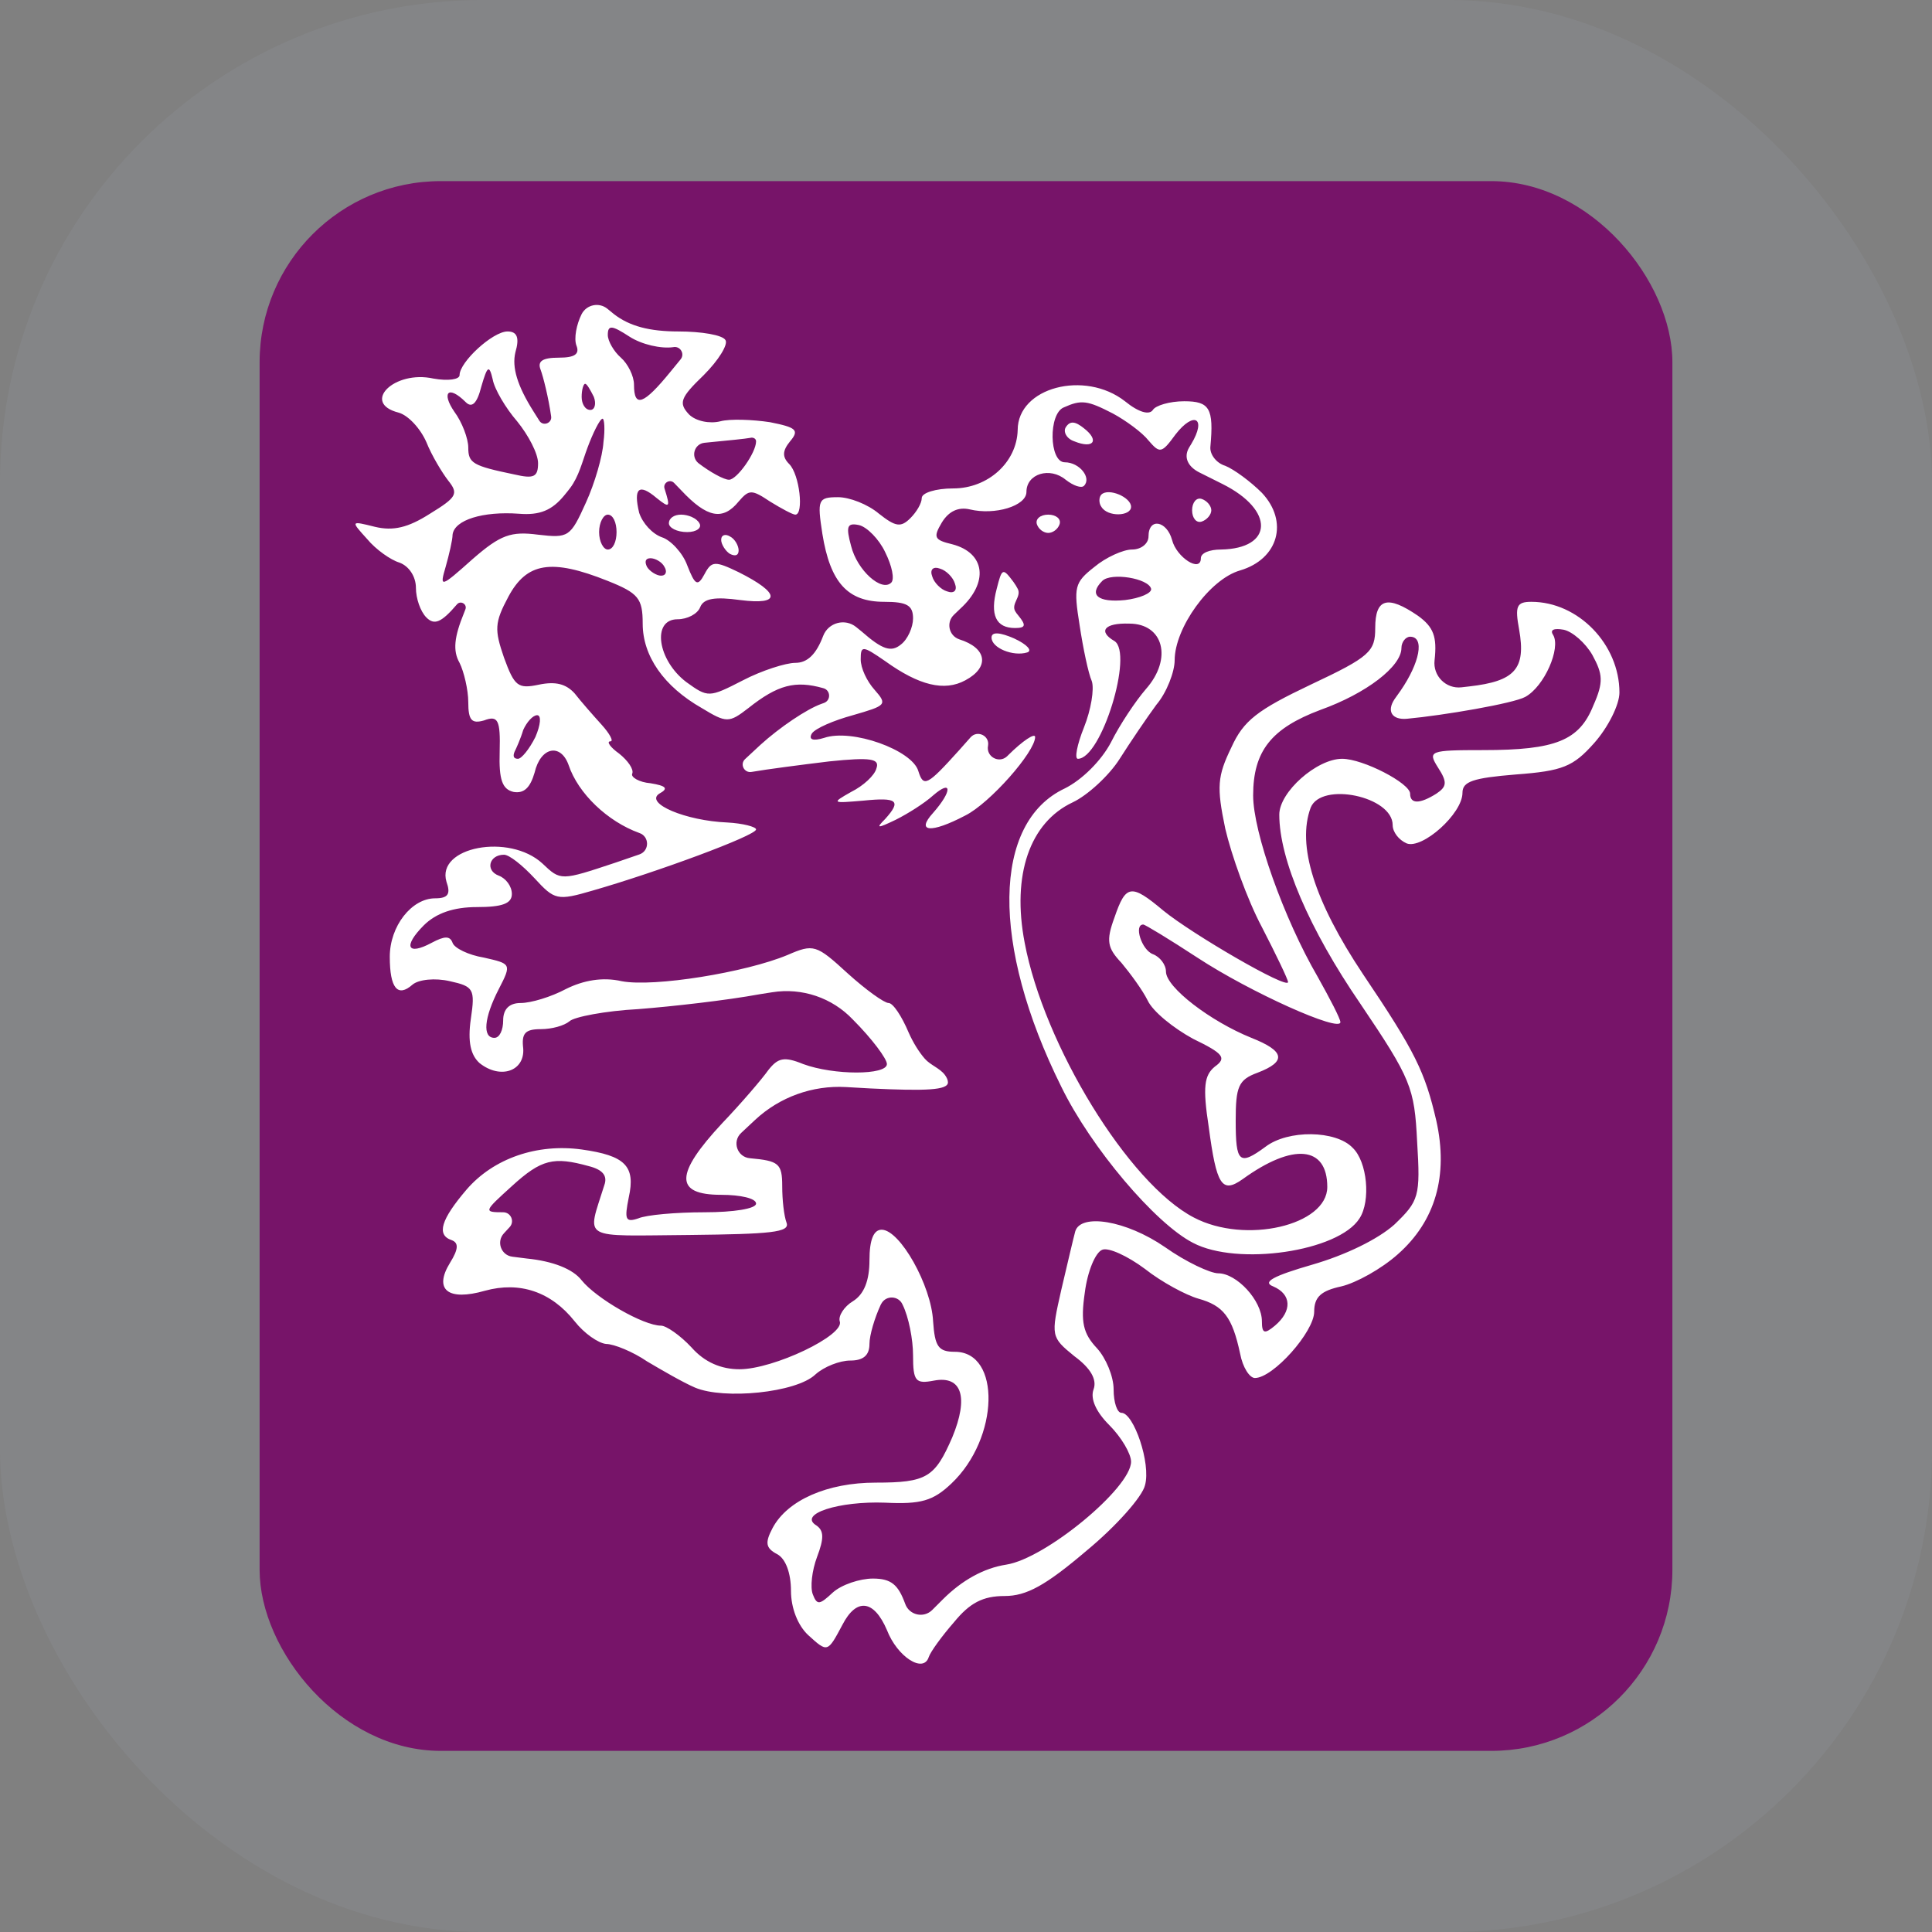 <svg width="32" height="32" viewBox="0 0 32 32" fill="none" xmlns="http://www.w3.org/2000/svg">
<rect x="0" y="0" width="32" height="32" fill="#808080" stroke="none"/>
<rect width="32" height="32" rx="8" fill="#D2E4FF" fill-opacity="0.06"/>
<rect x="4.3" y="3" width="23.4" height="26" rx="3" fill="#771469"/>
<path d="M9.634 5.202C9.547 5.375 9.504 5.606 9.547 5.722C9.605 5.866 9.518 5.924 9.258 5.924C8.984 5.924 8.897 5.982 8.955 6.126C8.998 6.242 9.085 6.588 9.128 6.892V6.892C9.15 7.007 8.995 7.068 8.933 6.968L8.839 6.819C8.565 6.386 8.478 6.083 8.536 5.837C8.608 5.592 8.565 5.49 8.406 5.49C8.161 5.49 7.612 5.996 7.612 6.213C7.612 6.285 7.424 6.314 7.178 6.27C6.528 6.126 5.979 6.675 6.601 6.834C6.759 6.877 6.962 7.094 7.063 7.325C7.149 7.542 7.323 7.83 7.424 7.96C7.597 8.177 7.568 8.235 7.121 8.509C6.759 8.74 6.514 8.798 6.211 8.726C5.806 8.625 5.806 8.625 6.081 8.928C6.225 9.102 6.471 9.275 6.615 9.318C6.774 9.376 6.889 9.549 6.889 9.737C6.889 9.91 6.962 10.127 7.063 10.228C7.193 10.358 7.308 10.315 7.568 10.011V10.011C7.628 9.939 7.743 10.007 7.708 10.094L7.684 10.156C7.525 10.546 7.496 10.777 7.612 10.979C7.684 11.124 7.756 11.427 7.756 11.629C7.756 11.933 7.814 11.99 8.016 11.933C8.247 11.846 8.291 11.918 8.276 12.453C8.262 12.915 8.319 13.074 8.507 13.117C8.681 13.146 8.782 13.045 8.854 12.799C8.955 12.366 9.287 12.308 9.417 12.669C9.576 13.146 10.067 13.608 10.587 13.796V13.796C10.759 13.852 10.761 14.093 10.59 14.152L10.197 14.287C9.287 14.59 9.287 14.59 8.984 14.302C8.435 13.796 7.222 14.027 7.395 14.605C7.467 14.807 7.424 14.879 7.207 14.879C6.817 14.879 6.456 15.341 6.456 15.847C6.456 16.367 6.586 16.526 6.832 16.309C6.933 16.223 7.207 16.194 7.453 16.252C7.843 16.338 7.872 16.381 7.799 16.873C7.742 17.263 7.799 17.479 7.944 17.609C8.291 17.884 8.695 17.739 8.666 17.364C8.637 17.118 8.695 17.046 8.955 17.046C9.143 17.046 9.345 16.988 9.432 16.916C9.504 16.844 10.024 16.743 10.573 16.714C11.136 16.67 12.032 16.569 12.581 16.468L12.79 16.435C13.283 16.356 13.783 16.525 14.126 16.887V16.887C14.444 17.205 14.69 17.537 14.69 17.624C14.69 17.811 13.808 17.811 13.303 17.624C12.985 17.494 12.884 17.523 12.725 17.725C12.624 17.869 12.277 18.274 11.96 18.606C11.18 19.444 11.165 19.79 11.945 19.79C12.263 19.79 12.523 19.848 12.523 19.935C12.523 20.021 12.147 20.079 11.671 20.079C11.194 20.079 10.703 20.123 10.573 20.18C10.356 20.253 10.342 20.195 10.414 19.834C10.53 19.314 10.356 19.14 9.634 19.039C8.897 18.938 8.175 19.184 7.727 19.704C7.308 20.195 7.222 20.455 7.482 20.541C7.597 20.585 7.597 20.686 7.453 20.917C7.178 21.365 7.424 21.553 8.031 21.379C8.608 21.22 9.128 21.394 9.518 21.885C9.677 22.087 9.908 22.246 10.038 22.26C10.168 22.26 10.486 22.39 10.717 22.549C10.963 22.694 11.309 22.896 11.512 22.983C11.988 23.185 13.187 23.069 13.505 22.766C13.649 22.636 13.909 22.535 14.083 22.535C14.3 22.535 14.401 22.448 14.401 22.26C14.401 22.116 14.487 21.827 14.588 21.61L14.597 21.594C14.675 21.449 14.886 21.459 14.95 21.61V21.61C15.051 21.813 15.123 22.188 15.123 22.448C15.123 22.881 15.166 22.925 15.47 22.867C15.932 22.78 16.047 23.142 15.773 23.806C15.484 24.47 15.354 24.557 14.502 24.557C13.707 24.557 13.043 24.846 12.797 25.308C12.667 25.554 12.682 25.64 12.87 25.741C13.014 25.814 13.101 26.059 13.101 26.348C13.101 26.637 13.216 26.926 13.389 27.085C13.707 27.374 13.707 27.374 13.953 26.912C14.184 26.464 14.473 26.493 14.69 26.998C14.863 27.446 15.296 27.72 15.383 27.446C15.412 27.359 15.6 27.099 15.802 26.868C16.062 26.55 16.278 26.435 16.64 26.435C17.001 26.435 17.318 26.262 17.997 25.684C18.488 25.279 18.922 24.788 18.965 24.6C19.066 24.239 18.777 23.401 18.575 23.401C18.503 23.401 18.445 23.228 18.445 23.012C18.445 22.795 18.315 22.491 18.171 22.333C17.939 22.087 17.896 21.899 17.968 21.408C18.012 21.061 18.142 20.744 18.257 20.7C18.358 20.657 18.676 20.802 18.965 21.018C19.239 21.235 19.644 21.451 19.846 21.509C20.265 21.625 20.41 21.813 20.54 22.419C20.583 22.65 20.698 22.824 20.785 22.824C21.088 22.824 21.767 22.058 21.767 21.726C21.767 21.48 21.883 21.379 22.215 21.307C22.461 21.249 22.88 21.018 23.154 20.773C23.775 20.224 23.992 19.473 23.79 18.563C23.602 17.754 23.443 17.422 22.576 16.136C21.767 14.923 21.478 13.998 21.709 13.377C21.883 12.944 23.067 13.189 23.067 13.666C23.067 13.781 23.168 13.912 23.298 13.969C23.558 14.07 24.223 13.478 24.223 13.132C24.223 12.944 24.396 12.886 25.104 12.828C25.884 12.77 26.057 12.698 26.404 12.308C26.635 12.048 26.823 11.673 26.823 11.47C26.823 10.676 26.144 9.968 25.364 9.968C25.118 9.968 25.09 10.04 25.162 10.43C25.277 11.08 25.09 11.283 24.338 11.369L24.208 11.384C23.95 11.414 23.731 11.195 23.761 10.936V10.936C23.804 10.546 23.746 10.387 23.486 10.199C22.981 9.853 22.778 9.91 22.778 10.402C22.778 10.791 22.692 10.878 21.709 11.34C20.828 11.759 20.597 11.933 20.395 12.38C20.164 12.857 20.149 13.03 20.294 13.724C20.395 14.157 20.655 14.894 20.901 15.356C21.132 15.804 21.334 16.223 21.334 16.266C21.334 16.396 19.745 15.472 19.268 15.082C18.734 14.634 18.647 14.648 18.459 15.197C18.315 15.587 18.344 15.703 18.575 15.948C18.72 16.122 18.922 16.396 19.008 16.569C19.095 16.757 19.442 17.032 19.759 17.205C20.265 17.45 20.323 17.523 20.121 17.667C19.947 17.811 19.918 17.999 20.02 18.664C20.149 19.631 20.236 19.776 20.583 19.53C21.421 18.924 21.984 18.982 21.984 19.66C21.984 20.296 20.626 20.614 19.774 20.166C18.691 19.603 17.29 17.306 16.972 15.616C16.755 14.489 17.058 13.623 17.766 13.29C18.012 13.175 18.373 12.843 18.546 12.568C18.72 12.294 18.994 11.889 19.153 11.673C19.326 11.47 19.456 11.124 19.456 10.936C19.456 10.402 20.034 9.593 20.54 9.448C21.175 9.26 21.348 8.639 20.901 8.163C20.713 7.975 20.438 7.773 20.294 7.715C20.149 7.672 20.034 7.527 20.048 7.397C20.106 6.762 20.034 6.646 19.615 6.646C19.369 6.646 19.138 6.718 19.095 6.79C19.037 6.877 18.864 6.834 18.633 6.646C17.968 6.126 16.856 6.415 16.856 7.123C16.842 7.657 16.365 8.09 15.787 8.09C15.498 8.09 15.267 8.163 15.267 8.249C15.267 8.336 15.181 8.48 15.079 8.582C14.921 8.74 14.834 8.726 14.559 8.509C14.372 8.35 14.068 8.235 13.881 8.235C13.548 8.235 13.534 8.278 13.621 8.842C13.751 9.65 14.04 9.968 14.646 9.968C15.022 9.968 15.123 10.026 15.123 10.243C15.123 10.387 15.036 10.589 14.921 10.676C14.762 10.806 14.617 10.763 14.271 10.459L14.181 10.386C13.997 10.237 13.721 10.31 13.635 10.531V10.531C13.52 10.835 13.375 10.979 13.173 10.979C13.014 10.979 12.61 11.109 12.306 11.268C11.743 11.557 11.728 11.557 11.367 11.297C10.891 10.936 10.79 10.257 11.223 10.257C11.382 10.257 11.555 10.17 11.598 10.055C11.656 9.91 11.844 9.882 12.263 9.939C12.942 10.026 12.927 9.824 12.234 9.477C11.844 9.289 11.786 9.289 11.671 9.506C11.555 9.723 11.512 9.694 11.382 9.362C11.309 9.159 11.107 8.943 10.963 8.899C10.804 8.842 10.645 8.668 10.587 8.495C10.486 8.076 10.587 8.004 10.876 8.249C11.093 8.423 11.107 8.408 11.006 8.09V8.09C10.98 7.996 11.097 7.929 11.165 7.999L11.281 8.119C11.714 8.582 11.974 8.625 12.234 8.307C12.407 8.105 12.451 8.105 12.754 8.307C12.942 8.423 13.13 8.524 13.173 8.524C13.317 8.524 13.245 7.859 13.072 7.686C12.956 7.57 12.956 7.469 13.086 7.31C13.245 7.123 13.187 7.079 12.754 6.993C12.465 6.949 12.089 6.935 11.931 6.978C11.757 7.022 11.526 6.978 11.411 6.863C11.237 6.675 11.266 6.588 11.656 6.213C11.902 5.967 12.061 5.707 12.017 5.635C11.974 5.548 11.613 5.49 11.237 5.49C10.761 5.49 10.428 5.404 10.168 5.202L10.059 5.113C9.921 5.002 9.716 5.045 9.634 5.202V5.202ZM11.151 5.75V5.75C11.266 5.726 11.348 5.861 11.273 5.952L11.107 6.155C10.659 6.704 10.501 6.762 10.501 6.372C10.501 6.227 10.399 6.025 10.284 5.924C10.168 5.823 10.067 5.649 10.067 5.548C10.067 5.375 10.139 5.389 10.428 5.577C10.631 5.707 10.948 5.779 11.151 5.75ZM8.565 6.978C8.753 7.209 8.912 7.513 8.912 7.672C8.912 7.903 8.839 7.932 8.522 7.859C7.828 7.715 7.756 7.672 7.756 7.412C7.756 7.267 7.655 6.993 7.525 6.819C7.308 6.502 7.424 6.372 7.713 6.66C7.814 6.762 7.901 6.689 7.973 6.4C8.074 6.054 8.103 6.039 8.161 6.285C8.189 6.444 8.377 6.762 8.565 6.978ZM9.836 6.574C9.879 6.689 9.851 6.79 9.778 6.79C9.692 6.79 9.634 6.689 9.634 6.574C9.634 6.458 9.663 6.357 9.692 6.357C9.721 6.357 9.778 6.458 9.836 6.574ZM18.431 6.848C18.647 6.964 18.922 7.166 19.023 7.296C19.211 7.513 19.239 7.513 19.471 7.195C19.774 6.805 19.991 6.92 19.731 7.354C19.718 7.374 19.706 7.393 19.695 7.413C19.595 7.583 19.687 7.735 19.863 7.824C19.974 7.88 20.11 7.948 20.251 8.018C21.117 8.452 21.088 9.087 20.222 9.102C20.034 9.102 19.89 9.159 19.89 9.246C19.89 9.492 19.485 9.232 19.413 8.943C19.326 8.625 19.023 8.567 19.023 8.885C19.023 9 18.907 9.102 18.748 9.102C18.604 9.102 18.315 9.232 18.127 9.39C17.795 9.65 17.781 9.723 17.882 10.358C17.939 10.734 18.026 11.153 18.084 11.283C18.127 11.413 18.07 11.759 17.954 12.048C17.838 12.337 17.795 12.568 17.853 12.568C18.243 12.568 18.777 10.82 18.459 10.618C18.185 10.459 18.286 10.315 18.705 10.329C19.268 10.329 19.427 10.907 18.98 11.413C18.806 11.615 18.546 12.005 18.402 12.294C18.243 12.597 17.925 12.915 17.636 13.059C16.437 13.623 16.408 15.645 17.578 17.999C18.07 19.01 19.138 20.267 19.759 20.585C20.496 20.975 22.172 20.729 22.518 20.18C22.706 19.892 22.648 19.241 22.403 19.01C22.128 18.721 21.334 18.707 20.958 18.996C20.525 19.314 20.467 19.256 20.467 18.563C20.467 17.999 20.511 17.884 20.828 17.768C21.32 17.58 21.276 17.407 20.727 17.19C20.048 16.916 19.312 16.353 19.312 16.093C19.312 15.977 19.211 15.847 19.095 15.804C18.907 15.732 18.777 15.313 18.936 15.313C18.965 15.313 19.369 15.558 19.832 15.861C20.713 16.439 22.201 17.104 22.201 16.93C22.201 16.873 22.027 16.54 21.825 16.179C21.262 15.211 20.756 13.781 20.756 13.175C20.756 12.438 21.059 12.063 21.868 11.759C22.634 11.485 23.212 11.037 23.212 10.734C23.212 10.633 23.284 10.546 23.356 10.546C23.602 10.546 23.515 10.979 23.197 11.441C23.162 11.489 23.129 11.535 23.099 11.579C22.962 11.783 23.059 11.927 23.304 11.905C23.91 11.849 25.067 11.651 25.263 11.543C25.581 11.369 25.855 10.734 25.725 10.517C25.667 10.43 25.739 10.402 25.898 10.43C26.043 10.459 26.259 10.647 26.375 10.849C26.548 11.167 26.563 11.297 26.39 11.687C26.158 12.265 25.768 12.424 24.57 12.424C23.674 12.424 23.645 12.438 23.818 12.713C23.977 12.958 23.963 13.03 23.79 13.146C23.515 13.319 23.356 13.319 23.356 13.146C23.356 12.973 22.576 12.568 22.23 12.568C21.811 12.568 21.189 13.117 21.189 13.493C21.189 14.229 21.681 15.385 22.533 16.627C23.371 17.869 23.428 18.014 23.472 18.909C23.529 19.819 23.501 19.892 23.096 20.282C22.822 20.527 22.287 20.787 21.738 20.946C21.088 21.134 20.901 21.235 21.088 21.307C21.392 21.437 21.406 21.712 21.117 21.957C20.944 22.102 20.901 22.087 20.901 21.885C20.901 21.538 20.482 21.09 20.178 21.09C20.048 21.09 19.644 20.903 19.297 20.657C18.647 20.209 17.896 20.094 17.809 20.397C17.781 20.498 17.68 20.931 17.578 21.365C17.405 22.13 17.405 22.145 17.795 22.463C18.07 22.665 18.171 22.853 18.113 23.012C18.055 23.17 18.156 23.387 18.373 23.604C18.575 23.806 18.734 24.08 18.734 24.21C18.734 24.644 17.318 25.814 16.668 25.915C16.293 25.973 15.932 26.175 15.614 26.493L15.441 26.666C15.3 26.807 15.06 26.753 14.993 26.565V26.565C14.877 26.247 14.762 26.146 14.458 26.146C14.242 26.146 13.938 26.247 13.794 26.377C13.577 26.579 13.534 26.594 13.462 26.406C13.418 26.29 13.447 26.016 13.534 25.785C13.649 25.482 13.649 25.352 13.52 25.265C13.216 25.077 13.895 24.86 14.661 24.889C15.253 24.918 15.455 24.86 15.758 24.572C16.553 23.82 16.582 22.39 15.816 22.39C15.542 22.39 15.484 22.304 15.455 21.885C15.426 21.293 14.906 20.368 14.603 20.368C14.473 20.368 14.401 20.527 14.401 20.874C14.401 21.206 14.314 21.437 14.126 21.553C13.982 21.639 13.881 21.798 13.909 21.885C13.996 22.116 12.812 22.679 12.248 22.679C11.945 22.679 11.671 22.564 11.454 22.318C11.266 22.116 11.035 21.957 10.948 21.957C10.659 21.957 9.879 21.509 9.634 21.206C9.489 21.018 9.157 20.888 8.724 20.845L8.487 20.815C8.298 20.792 8.217 20.563 8.348 20.426V20.426L8.442 20.324C8.528 20.23 8.461 20.079 8.334 20.079V20.079C8.002 20.079 8.016 20.065 8.478 19.646C8.969 19.198 9.172 19.155 9.749 19.314C9.981 19.372 10.067 19.473 10.009 19.631C9.721 20.556 9.591 20.469 11.425 20.455C12.768 20.44 13.086 20.412 13.028 20.253C12.985 20.137 12.956 19.877 12.956 19.646C12.956 19.27 12.898 19.227 12.422 19.184V19.184C12.212 19.167 12.121 18.909 12.276 18.765L12.508 18.548V18.548C12.914 18.17 13.457 17.974 14.011 18.005L14.415 18.028C15.339 18.072 15.701 18.057 15.701 17.927C15.701 17.888 15.68 17.844 15.648 17.801C15.561 17.689 15.412 17.643 15.318 17.536C15.222 17.427 15.122 17.265 15.051 17.104C14.935 16.829 14.791 16.613 14.718 16.613C14.646 16.613 14.343 16.396 14.04 16.122C13.52 15.645 13.476 15.63 13.043 15.818C12.35 16.107 10.833 16.353 10.298 16.252C9.981 16.179 9.663 16.237 9.374 16.381C9.128 16.512 8.796 16.613 8.623 16.613C8.435 16.613 8.334 16.714 8.334 16.901C8.334 17.06 8.276 17.19 8.189 17.19C7.987 17.19 8.016 16.858 8.262 16.381C8.478 15.963 8.464 15.963 8.016 15.861C7.756 15.818 7.525 15.703 7.496 15.616C7.453 15.5 7.366 15.5 7.149 15.616C6.745 15.833 6.673 15.674 7.019 15.327C7.222 15.125 7.511 15.024 7.901 15.024C8.319 15.024 8.478 14.966 8.478 14.807C8.478 14.677 8.377 14.547 8.262 14.504C8.031 14.417 8.103 14.157 8.348 14.157C8.435 14.157 8.652 14.33 8.854 14.547C9.186 14.908 9.229 14.923 9.822 14.749C10.876 14.446 12.523 13.839 12.523 13.738C12.523 13.695 12.306 13.637 12.046 13.623C11.353 13.594 10.674 13.305 10.919 13.146C11.078 13.059 11.035 13.016 10.775 12.973C10.587 12.958 10.443 12.871 10.472 12.814C10.501 12.742 10.399 12.597 10.255 12.482C10.111 12.38 10.038 12.279 10.111 12.279C10.168 12.279 10.096 12.149 9.966 12.005C9.822 11.846 9.619 11.615 9.518 11.485C9.374 11.326 9.201 11.283 8.926 11.34C8.579 11.413 8.522 11.369 8.348 10.893C8.189 10.43 8.189 10.315 8.421 9.882C8.724 9.318 9.128 9.246 10.067 9.622C10.573 9.824 10.645 9.91 10.645 10.329C10.645 10.864 10.992 11.369 11.627 11.73C12.032 11.976 12.075 11.976 12.393 11.73C12.884 11.34 13.173 11.268 13.635 11.398V11.398C13.758 11.429 13.767 11.599 13.648 11.643L13.606 11.658C13.361 11.745 12.913 12.048 12.595 12.337L12.342 12.572C12.249 12.657 12.327 12.809 12.451 12.785V12.785C12.696 12.742 13.259 12.669 13.736 12.611C14.43 12.539 14.574 12.568 14.516 12.727C14.487 12.843 14.3 13.016 14.097 13.117C13.765 13.305 13.78 13.305 14.3 13.261C14.863 13.204 14.935 13.261 14.661 13.565C14.502 13.724 14.531 13.724 14.834 13.579C15.036 13.478 15.311 13.305 15.455 13.175C15.773 12.9 15.773 13.103 15.455 13.464C15.166 13.781 15.412 13.81 15.989 13.507C16.394 13.305 17.145 12.453 17.145 12.207C17.145 12.135 16.943 12.265 16.697 12.51L16.68 12.527C16.546 12.652 16.329 12.532 16.365 12.351V12.351V12.351C16.394 12.186 16.188 12.087 16.076 12.212L15.888 12.424C15.354 13.016 15.296 13.045 15.21 12.77C15.108 12.424 14.112 12.063 13.649 12.222C13.462 12.279 13.389 12.25 13.447 12.149C13.505 12.063 13.808 11.933 14.126 11.846C14.675 11.687 14.704 11.673 14.487 11.427C14.357 11.283 14.256 11.066 14.256 10.921C14.256 10.69 14.285 10.69 14.661 10.95C15.224 11.355 15.643 11.456 15.989 11.268C16.394 11.052 16.351 10.734 15.888 10.589V10.589C15.716 10.53 15.668 10.31 15.799 10.184L15.903 10.084C16.38 9.65 16.322 9.159 15.773 9.015C15.47 8.943 15.455 8.899 15.6 8.654C15.715 8.466 15.874 8.394 16.062 8.437C16.481 8.538 17.001 8.379 17.001 8.148C17.001 7.845 17.391 7.729 17.651 7.946C17.781 8.047 17.911 8.09 17.954 8.047C18.084 7.917 17.882 7.657 17.636 7.657C17.376 7.657 17.362 6.848 17.622 6.747C17.911 6.617 18.012 6.632 18.431 6.848ZM9.995 7.325C9.981 7.556 9.851 8.004 9.706 8.322C9.446 8.899 9.417 8.914 8.912 8.856C8.464 8.798 8.291 8.856 7.828 9.26C7.294 9.737 7.279 9.737 7.381 9.39C7.438 9.188 7.496 8.943 7.496 8.856C7.525 8.61 8.002 8.466 8.594 8.509C8.941 8.538 9.143 8.452 9.345 8.206C9.379 8.166 9.411 8.125 9.441 8.086C9.589 7.891 9.644 7.647 9.73 7.417C9.816 7.184 9.936 6.935 9.981 6.935C10.009 6.935 10.024 7.108 9.995 7.325ZM12.523 7.31C12.523 7.498 12.205 7.946 12.075 7.946C11.988 7.946 11.757 7.816 11.569 7.672V7.672C11.437 7.565 11.499 7.352 11.668 7.334L11.757 7.325C12.061 7.296 12.35 7.267 12.422 7.253C12.479 7.238 12.523 7.267 12.523 7.31ZM10.212 8.813C10.212 8.972 10.154 9.102 10.067 9.102C9.995 9.102 9.923 8.972 9.923 8.813C9.923 8.654 9.995 8.524 10.067 8.524C10.154 8.524 10.212 8.654 10.212 8.813ZM14.661 9.145C14.776 9.376 14.819 9.593 14.762 9.65C14.603 9.809 14.198 9.448 14.097 9.044C14.011 8.726 14.025 8.654 14.227 8.697C14.357 8.726 14.559 8.928 14.661 9.145ZM11.006 9.39C11.05 9.463 11.035 9.535 10.948 9.535C10.876 9.535 10.761 9.463 10.717 9.39C10.674 9.304 10.688 9.246 10.775 9.246C10.847 9.246 10.963 9.304 11.006 9.39ZM15.816 9.665C15.86 9.78 15.802 9.838 15.686 9.795C15.585 9.766 15.47 9.65 15.441 9.549C15.397 9.434 15.455 9.376 15.571 9.419C15.672 9.448 15.787 9.564 15.816 9.665ZM19.066 9.752C19.081 9.824 18.878 9.91 18.633 9.939C18.185 9.983 18.026 9.853 18.257 9.622C18.402 9.477 19.023 9.578 19.066 9.752ZM8.868 12.207C8.767 12.409 8.637 12.568 8.579 12.568C8.507 12.568 8.493 12.525 8.522 12.453C8.551 12.395 8.623 12.236 8.666 12.091C8.724 11.961 8.825 11.846 8.897 11.846C8.969 11.846 8.955 12.005 8.868 12.207Z" fill="white"/>
<path d="M17.651 7.079C17.608 7.152 17.665 7.267 17.795 7.31C18.113 7.44 18.214 7.296 17.954 7.094C17.81 6.978 17.723 6.964 17.651 7.079Z" fill="white"/>
<path d="M18.242 8.192C18.199 8.235 18.199 8.336 18.242 8.394C18.344 8.567 18.734 8.553 18.734 8.394C18.734 8.235 18.358 8.076 18.242 8.192Z" fill="white"/>
<path d="M19.745 8.452C19.745 8.582 19.817 8.668 19.904 8.639C19.991 8.61 20.063 8.524 20.063 8.452C20.063 8.379 19.991 8.293 19.904 8.264C19.817 8.235 19.745 8.322 19.745 8.452Z" fill="white"/>
<path d="M17.174 8.683C17.203 8.769 17.29 8.827 17.362 8.827C17.434 8.827 17.521 8.769 17.55 8.683C17.579 8.596 17.492 8.524 17.362 8.524C17.232 8.524 17.146 8.596 17.174 8.683Z" fill="white"/>
<path d="M16.509 9.751C16.394 10.185 16.495 10.402 16.812 10.402C16.986 10.402 17 10.358 16.87 10.199C16.847 10.173 16.829 10.148 16.815 10.124C16.744 10 16.922 9.882 16.858 9.755C16.84 9.719 16.815 9.679 16.784 9.636C16.61 9.405 16.596 9.405 16.509 9.751Z" fill="white"/>
<path d="M16.423 10.56C16.423 10.734 16.784 10.878 17.015 10.806C17.102 10.777 17.015 10.676 16.798 10.575C16.567 10.474 16.423 10.459 16.423 10.56Z" fill="white"/>
<path d="M11.079 8.668C11.079 8.74 11.209 8.813 11.382 8.813C11.541 8.813 11.628 8.74 11.585 8.668C11.541 8.582 11.397 8.524 11.281 8.524C11.166 8.524 11.079 8.582 11.079 8.668Z" fill="white"/>
<path d="M11.945 8.943C11.945 9.015 12.018 9.13 12.09 9.174C12.176 9.217 12.234 9.203 12.234 9.116C12.234 9.044 12.176 8.928 12.09 8.885C12.018 8.841 11.945 8.856 11.945 8.943Z" fill="white"/>
</svg>
